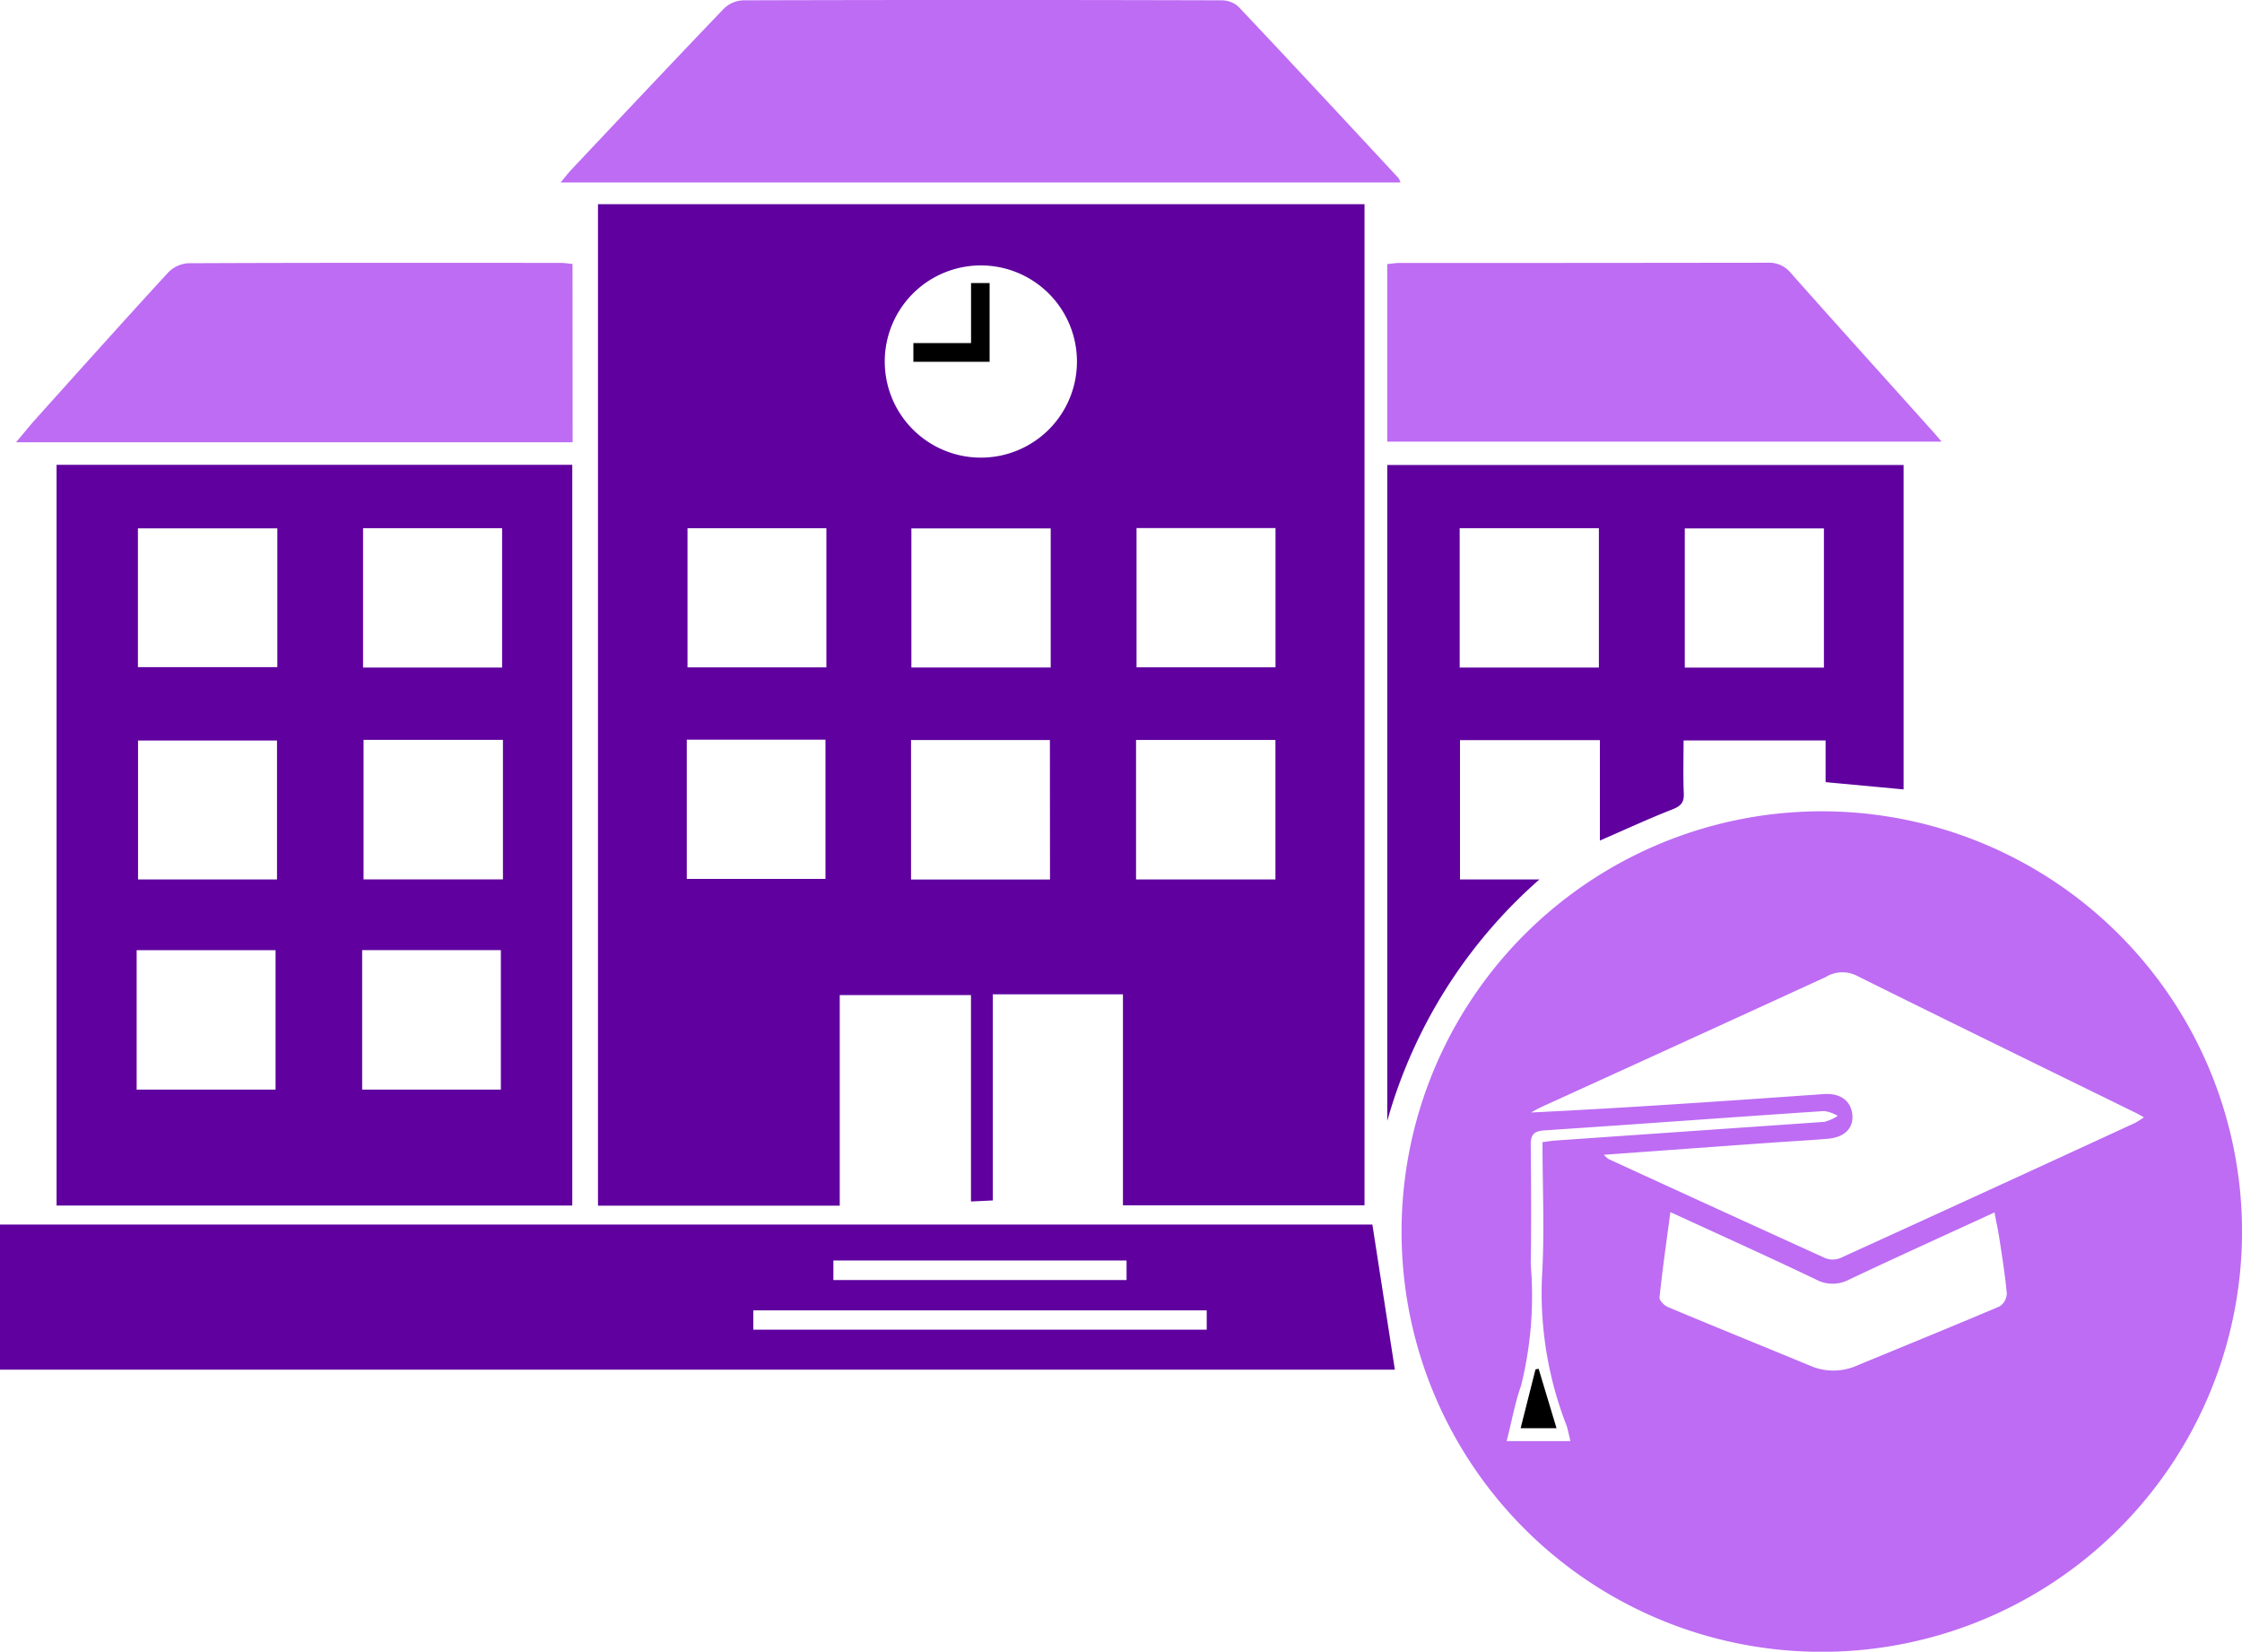 <svg id="Group_251" data-name="Group 251" xmlns="http://www.w3.org/2000/svg" xmlns:xlink="http://www.w3.org/1999/xlink" width="71.881" height="52.952" viewBox="0 0 71.881 52.952">
  <defs>
    <clipPath id="clip-path">
      <rect id="Rectangle_140" data-name="Rectangle 140" width="71.881" height="52.952" fill="none"/>
    </clipPath>
  </defs>
  <g id="Group_192" data-name="Group 192" clip-path="url(#clip-path)">
    <path id="Path_473" data-name="Path 473" d="M216.794,93.606h-4.172v6.608l-.7.034V93.631h-4.208v6.75h-7.751V68.275h24.576V100.37h-7.745ZM215.319,73.3a3.081,3.081,0,1,0-3.052,3.1,3.077,3.077,0,0,0,3.052-3.1M202.81,89.907h4.447V85.443H202.81Zm11.642-4.453H210v4.472h4.455Zm-7.166-6.79h-4.453v4.461h4.453Zm2.725,4.465h4.467v-4.46h-4.467Zm7.219-.006h4.455V78.659h-4.455Zm-.016,6.8h4.469V85.451h-4.469Z" transform="translate(-180.791 -61.729)" fill="#5f009f"/>
    <path id="Path_474" data-name="Path 474" d="M468.664,284.66a13.473,13.473,0,1,1,13.445,13.5,13.46,13.46,0,0,1-13.445-13.5m6.482-2.436a1.1,1.1,0,0,0,.144.133q3.479,1.6,6.963,3.184a.658.658,0,0,0,.485-.008q4.725-2.152,9.44-4.328a2.711,2.711,0,0,0,.287-.182c-.124-.067-.206-.115-.291-.156-2.98-1.461-5.963-2.915-8.935-4.392a1.02,1.02,0,0,0-.983.056q-4.568,2.095-9.141,4.177c-.1.047-.2.108-.3.162,3.143-.153,6.261-.371,9.38-.59.534-.038.877.208.921.667.04.425-.252.72-.788.765-.652.055-1.306.089-1.959.136-1.718.123-3.437.248-5.228.378m2.141,1.84c-.128.965-.255,1.845-.348,2.729-.01.1.152.264.27.313,1.514.634,3.036,1.25,4.553,1.877a1.861,1.861,0,0,0,1.487.007c1.532-.635,3.068-1.257,4.594-1.906a.511.511,0,0,0,.23-.413c-.054-.6-.153-1.2-.243-1.8-.039-.256-.1-.509-.15-.8-1.6.737-3.141,1.433-4.668,2.156a1.128,1.128,0,0,1-1.075-.014c-1.509-.722-3.034-1.408-4.65-2.152m-4.1-2.242c.174-.023.283-.043.392-.051,2.882-.2,5.764-.4,8.646-.6a1.4,1.4,0,0,0,.428-.193,1.214,1.214,0,0,0-.432-.154c-2.994.2-5.987.422-8.981.621-.338.023-.432.149-.43.468.012,1.277.021,2.555,0,3.832a11.906,11.906,0,0,1-.311,3.888c-.2.562-.3,1.156-.462,1.774h2.046c-.054-.215-.079-.37-.131-.516a11.73,11.73,0,0,1-.783-4.722c.089-1.43.018-2.869.018-4.344" transform="translate(-423.728 -245.204)" fill="#bd6cf3"/>
    <path id="Path_475" data-name="Path 475" d="M18.916,155.429H35.45v23.747H18.916Zm9.826,6.5H33.2v-4.469H28.742Zm.016,6.791h4.469v-4.474H28.758Zm-7.275,6.74h4.454v-4.471H21.483Zm7.23,0H33.16v-4.472H28.713Zm-7.189-13.545h4.47v-4.449h-4.47Zm4.459,2.352H21.528v4.454h4.455Z" transform="translate(-17.102 -140.527)" fill="#5f009f"/>
    <path id="Path_476" data-name="Path 476" d="M0,414.112v-4.651H44l.721,4.651Zm38.689-1.9H24.152v.618H38.689Zm-2.57-1.6h-9.4v.627h9.4Z" transform="translate(0 -370.202)" fill="#5f009f"/>
    <path id="Path_477" data-name="Path 477" d="M463.889,176.5V155.488h16.554v10.4l-2.5-.233v-1.337h-4.554c0,.56-.017,1.13.007,1.7.013.294-.1.406-.364.51-.767.3-1.518.648-2.326,1v-3.219h-4.485v4.466h2.546a16.086,16.086,0,0,0-4.873,7.724m6.78-18.986h-4.463v4.469h4.463Zm7.215.007h-4.461v4.463h4.461Z" transform="translate(-419.412 -140.58)" fill="#5f009f"/>
    <path id="Path_478" data-name="Path 478" d="M214.392,5.85H187.464c.15-.178.248-.308.358-.425,1.622-1.72,3.241-3.443,4.877-5.149a.944.944,0,0,1,.611-.266q7.67-.021,15.339,0a.818.818,0,0,1,.543.2c1.722,1.823,3.428,3.661,5.137,5.5a.7.7,0,0,1,.062.143" transform="translate(-169.49 0)" fill="#bd6cf3"/>
    <path id="Path_479" data-name="Path 479" d="M23.22,93.639H5.377c.228-.27.411-.5.6-.713,1.42-1.579,2.836-3.162,4.273-4.726a.986.986,0,0,1,.643-.3c3.977-.018,7.953-.013,11.93-.011.123,0,.247.02.393.033Z" transform="translate(-4.861 -79.461)" fill="#bd6cf3"/>
    <path id="Path_480" data-name="Path 480" d="M463.871,93.571V87.88c.136-.013.257-.035.378-.035q5.915,0,11.83-.008a.889.889,0,0,1,.736.335c1.515,1.706,3.046,3.4,4.571,5.1.074.082.144.167.261.3Z" transform="translate(-419.395 -79.414)" fill="#bd6cf3"/>
    <path id="Path_481" data-name="Path 481" d="M307.275,96.524V94.6h.595v2.525h-2.444v-.6Z" transform="translate(-276.142 -85.526)"/>
    <path id="Path_482" data-name="Path 482" d="M509.057,457.681l.574,1.906H508.48l.477-1.887.1-.019" transform="translate(-459.727 -413.799)"/>
  </g>
</svg>
